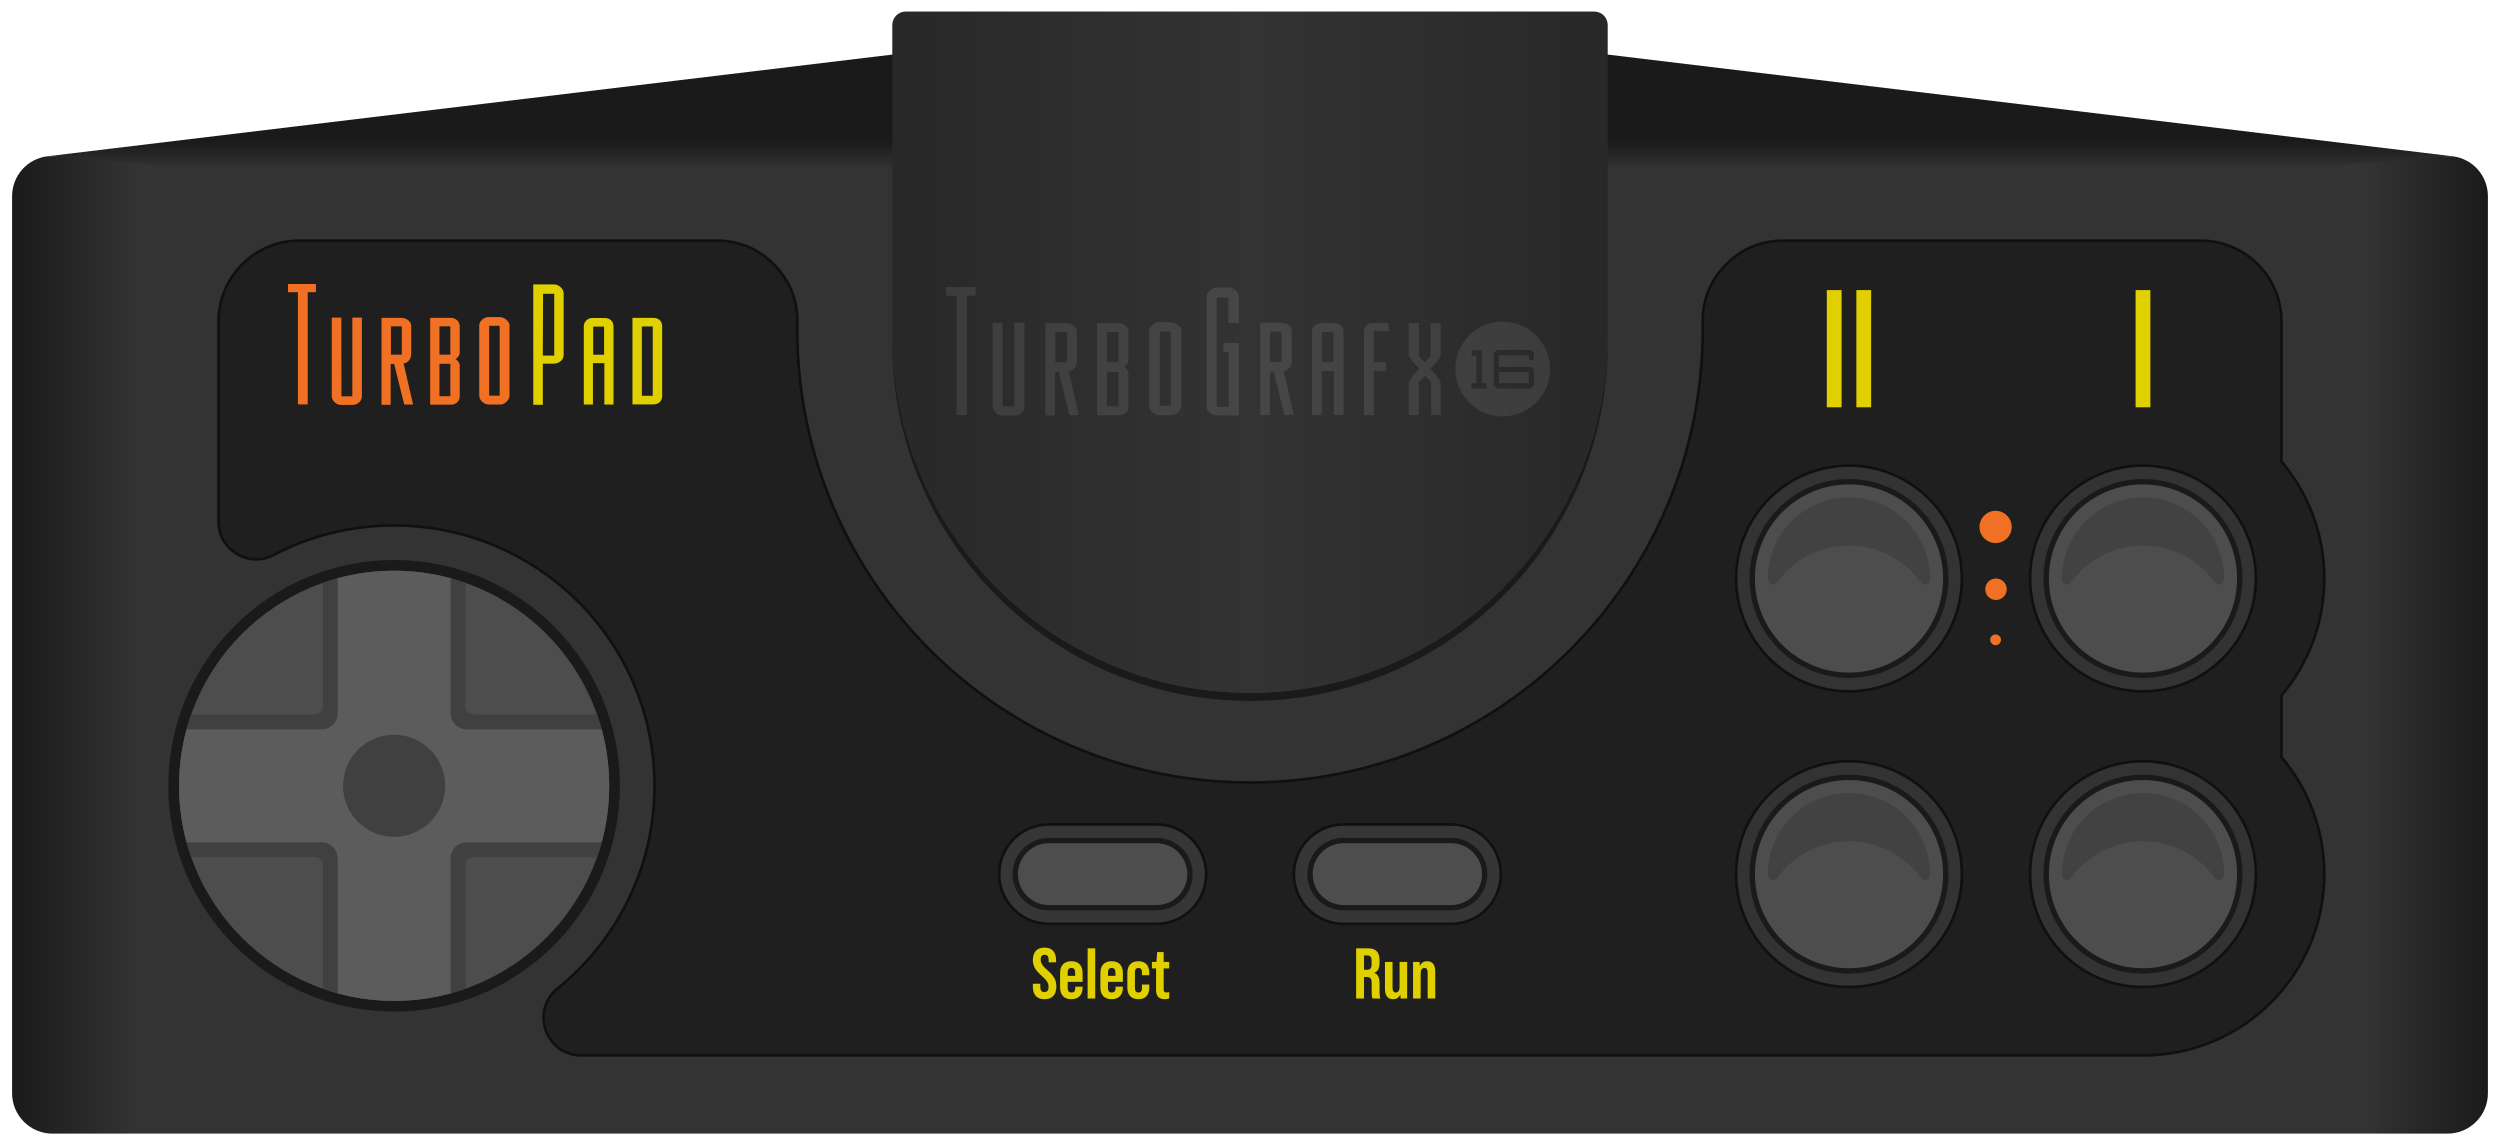 <?xml version="1.0" encoding="UTF-8"?>
<!DOCTYPE svg PUBLIC "-//W3C//DTD SVG 1.1//EN" "http://www.w3.org/Graphics/SVG/1.1/DTD/svg11.dtd">
<svg xml:space="preserve" viewBox="0 0 930 426" width="930px" height="426px" version="1.1" style="shape-rendering:geometricPrecision; fill-rule:evenodd; clip-rule:evenodd" xmlns="http://www.w3.org/2000/svg">
 <defs>
  <style type="text/css">
    .str0 {stroke:#101010}
    .fil2 {fill:#1A1A1A}
    .fil8 {fill:#333333}
    .fil9 {fill:#353635}
    .fil11 {fill:#404040}
    .fil10 {fill:#4D4D4D}
    .fil12 {fill:#5C5C5C}
    .fil7 {fill:#E0D000}
    .fil6 {fill:#F07024}
    .fil5 {fill:#1F1F1F}
    .fil13 {fill:black;fill-opacity:0.15}
    .fil1 {fill:url(#id0)}
    .fil3 {fill:url(#id1)}
    .fil4 {fill:url(#id2)}
    .fil0 {fill:url(#id3)}
  </style>
  <linearGradient id="id0" gradientUnits="userSpaceOnUse" x1="465" y1="63.017" x2="465" y2="20.305">
   <stop offset="0" style="stop-opacity:1; stop-color:#333333"/>
   <stop offset="0.25" style="stop-opacity:1; stop-color:#1A1A1A"/>
   <stop offset="1" style="stop-opacity:1; stop-color:#1A1A1A"/>
  </linearGradient>
  <linearGradient id="id1" gradientUnits="userSpaceOnUse" x1="331.931" y1="131.015" x2="598.069" y2="131.015">
   <stop offset="0" style="stop-opacity:1; stop-color:#282828"/>
   <stop offset="0.5" style="stop-opacity:1; stop-color:#333333"/>
   <stop offset="1" style="stop-opacity:1; stop-color:#282828"/>
  </linearGradient>
  <linearGradient id="id2" gradientUnits="userSpaceOnUse" x1="351.896" y1="130.846" x2="576.611" y2="130.846">
   <stop offset="0" style="stop-opacity:1; stop-color:#3C3C3C"/>
   <stop offset="0.5" style="stop-opacity:1; stop-color:#474747"/>
   <stop offset="1" style="stop-opacity:1; stop-color:#3C3C3C"/>
  </linearGradient>
  <linearGradient id="id3" gradientUnits="userSpaceOnUse" x1="4.5" y1="239.915" x2="925.5" y2="239.915">
   <stop offset="0" style="stop-opacity:1; stop-color:#1A1A1A"/>
   <stop offset="0.05" style="stop-opacity:1; stop-color:#333333"/>
   <stop offset="0.95" style="stop-opacity:1; stop-color:#333333"/>
   <stop offset="1" style="stop-opacity:1; stop-color:#1A1A1A"/>
  </linearGradient>
 </defs>
 <g>
  <g id="shell">
   <path class="fil0" d="M19.504 421.71l890.992 0c8.264,0 15.004,-6.74 15.004,-15.003l0 -333.69c0,-7.634 -5.632,-13.985 -13.211,-14.897l-894.578 0c-7.579,0.912 -13.211,7.263 -13.211,14.897l0 333.69c0,8.263 6.74,15.003 15.004,15.003z"/>
   <polygon class="fil1" points="912.289,58.12 598.069,20.305 331.931,20.305 17.711,58.12 81.312,63.017 848.688,63.017 "/>
   <path class="fil2" d="M465 260.743c73.492,0 133.069,-59.578 133.069,-133.07l0 -3.001c0,73.492 -59.577,133.07 -133.069,133.07 -73.492,0 -133.069,-59.578 -133.069,-133.07l0 3.001c0,73.492 59.577,133.07 133.069,133.07z"/>
   <path class="fil3" d="M465 257.742c73.492,0 133.069,-59.578 133.069,-133.07l0 -115.378c0,-2.756 -2.248,-5.004 -5.004,-5.004 -86.912,0 -169.218,0 -256.13,0 -2.756,0 -5.004,2.248 -5.004,5.004l0 115.378c0,73.492 59.577,133.07 133.069,133.07z"/>
   <path class="fil4" d="M557.596 142.529l11.101 0 0 -4.139 -11.101 0 0 4.139zm1.377 -22.89c-9.724,0 -17.586,7.862 -17.586,17.586 0,9.724 7.862,17.689 17.586,17.689 9.724,0 17.638,-7.863 17.638,-17.638 -0.051,-9.724 -7.914,-17.637 -17.638,-17.637zm-6.001 24.913l-5.576 0 0 -1.964 1.802 0.001 0 -10.302 -1.751 0 0 -2.023 3.774 0 0 12.325 1.751 0 0 1.963 0 0zm17.637 -10.574l-1.802 0 0 -1.802 -11.312 0 0 4.301 12.111 0 1.063 1.063 0 5.686 -1.326 1.326 -12.375 0 -1.327 -1.326 0 -11.79 1.224 -1.224 12.699 0.001 1.114 1.113 -0.069 2.652 0 0 0 0zm-115.548 -6.375l5.788 0 0 26.937 -8.125 0c-1.751,0 -3.876,-1.327 -3.876,-3.4l0 -40.639c0,-1.7 1.802,-3.561 3.824,-3.561l4.412 0c1.964,0 3.774,1.802 3.774,3.502l0 9.664 -3.876 0 0 -9.452 -4.412 0 0 40.69 4.514 0 0 -20.4 -1.964 0 -0.059 -3.341 0 0zm55.997 10.472l0 16.363 -3.663 0 0 -31.339c0,-1.437 1.437,-2.975 3.188,-2.975l6 -0.001 0 3.026 -5.525 0 0 11.577 4.565 0 0 3.35 -4.565 -0.001zm12.963 -17.909l3.825 0 0 12.427 2.176 2.176 2.125 -2.125 0 -12.478 3.774 0 0 11.849c0,1.436 -3.774,5.262 -3.774,5.262 0,0 3.774,3.825 3.774,5.363l0 11.738 -3.561 0 0 -12.274 -2.287 -2.337 -2.286 2.286 0 12.325 -3.774 0 0 -11.79c0,-1.487 4.037,-5.414 4.037,-5.414 0,0 -4.037,-3.774 -4.037,-5.312l0 -11.696 0.008 0zm-46.486 17.909c1.326,0 3.026,-1.538 3.026,-3.613l0 -11.262c0,-1.649 -1.862,-3.136 -3.927,-3.136l-7.812 0 0 34.374 3.613 0 0 -16.15 1.377 0 3.986 16.039 3.502 0 -3.765 -16.252zm-0.8 -3.4l-4.3 0 0 -11.313 4.3 0 0 11.313zm19.448 -14.509l-4.726 0c-2.125,0 -3.399,1.751 -3.399,3.187l0 31.025 3.612 0 0 -16.362 4.513 0 0 16.362 3.613 0 0 -30.863c0,-2.074 -1.385,-3.349 -3.613,-3.349zm-0.11 14.509l-4.301 0 0 -11.109 4.301 0 0 11.109zm-144.177 -27.896l11.051 0 0 3.246 -3.239 0 0 44.353 -3.885 0 0 -44.353 -3.927 0 0 -3.246zm21.14 44.412l4.301 0 0 -31.127 3.774 0 0 31.076c0,2.023 -1.802,3.451 -3.715,3.451l-4.411 0c-1.964,0 -3.775,-1.598 -3.775,-3.502l0 -31.025 3.775 0 0.051 31.127 0 0zm24.548 -13.014c1.326,0 3.026,-1.538 3.026,-3.612l0 -11.263c0,-1.649 -1.862,-3.136 -3.927,-3.136l-7.811 0 0 34.374 3.612 0 0 -16.15 1.377 0 3.987 16.039 3.501 0 -3.765 -16.252zm-0.689 -3.451l-4.301 0 0 -11.211 4.301 0 0 11.211zm22.891 4.25c0,-1.538 -1.649,-2.499 -1.649,-2.499 0,0 1.649,-1.062 1.649,-2.499l0 -10.514c0,-1.964 -1.751,-3.29 -3.502,-3.29l-8.177 0 0 34.315 8.177 0c1.649,0 3.502,-1.063 3.502,-3.29 0,0.051 0,-10.684 0,-12.223zm-3.715 12.164l-4.301 0 0 -12.801 4.301 0 0 12.801zm0 -16.414l-4.301 0 0 -11.211 4.301 0 0 11.211zm19.389 -14.874l-2.176 0 -2.074 0c-2.125,0 -3.714,1.861 -3.714,3.238l0 27.889c0,1.802 2.014,3.451 3.714,3.451l4.624 -0.001c1.802,0 3.613,-1.861 3.613,-3.4l0 -27.999c0,-1.266 -1.76,-3.178 -3.987,-3.178zm0.102 31.075l-4.139 0 0 -27.625 4.139 0 0 27.625z"/>
  </g>
  <g id="onlay">
   <path class="fil5 str0" d="M207.426 367.716c21.987,-17.756 36.051,-44.935 36.051,-75.398 0,-53.496 -43.367,-96.863 -96.863,-96.863 -16.168,0 -31.411,3.962 -44.81,10.967 -4.466,2.335 -9.432,2.179 -13.742,-0.431 -4.311,-2.611 -6.75,-6.939 -6.75,-11.978l0 -74.491c0,-16.525 13.479,-30.003 30.004,-30.003l155.285 0c8.345,0 15.527,3.007 21.382,8.954 5.854,5.947 8.749,13.176 8.618,21.52 -0.013,0.891 -0.021,1.784 -0.021,2.679 0,93.016 75.404,168.42 168.42,168.42 93.016,0 168.42,-75.404 168.42,-168.42 0,-0.895 -0.008,-1.788 -0.021,-2.679 -0.131,-8.344 2.764,-15.573 8.618,-21.52 5.855,-5.947 13.037,-8.954 21.382,-8.954l155.285 0c16.525,0 30.004,13.478 30.004,30.003l0 52.14c9.941,11.748 15.939,26.94 15.939,43.535 0,16.594 -5.998,31.786 -15.939,43.534l0 22.912c9.941,11.748 15.939,26.94 15.939,43.535 0,37.244 -30.192,67.436 -67.436,67.436l-580.967 0c-6.045,0 -11.189,-3.638 -13.203,-9.337 -2.015,-5.7 -0.298,-11.763 4.405,-15.561z"/>
   <g>
    <path class="fil6" d="M185.869 147.191l-3.896 0 0 -26 3.896 0 0 26zm-0.096 -29.248l-2.048 0 -1.952 0c-2,0 -3.496,1.752 -3.496,3.048l0 26.248c0,1.696 1.896,3.249 3.496,3.249l4.351 -0.001c1.697,0 3.401,-1.752 3.401,-3.2l0 -26.352c0,-1.192 -1.656,-2.992 -3.752,-2.992zm-18.248 14l-4.048 0 0 -10.552 4.048 0 0 10.552zm0 15.448l-4.048 0 0 -12.048 4.048 0 0 12.048zm3.496 -11.448c0,-1.448 -1.552,-2.352 -1.552,-2.352 0,0 1.552,-1 1.552,-2.352l0 -9.896c0,-1.848 -1.648,-3.096 -3.296,-3.096l-7.696 0 0 32.296 7.696 0c1.552,0 3.296,-1 3.296,-3.096 0,0.048 0,-10.056 0,-11.504zm-21.544 -4l-4.048 0 0 -10.552 4.048 0 0 10.552zm0.647 3.248c1.249,0 2.849,-1.448 2.849,-3.4l0 -10.6c0,-1.552 -1.752,-2.952 -3.697,-2.952l-7.351 0 0 32.353 3.399 -0.001 0 -15.2 1.297 0 3.752 15.096 3.295 0 -3.544 -15.296zm-23.103 12.248l4.048 0 0 -29.296 3.552 0 0 29.248c0,1.904 -1.696,3.249 -3.496,3.249l-4.152 0c-1.848,0 -3.552,-1.505 -3.552,-3.297l0 -29.2 3.552 0 0.048 29.296 0 0zm-19.896 -41.8l10.4 0 0 3.056 -3.048 0 0 41.744 -3.656 0 0 -41.744 -3.696 0 0 -3.056z"/>
    <path class="fil7" d="M238.773 121.439l4.047 0c0,8.6 0,17.2 0,25.8l-4.047 0c0,-8.6 0,-17.2 0,-25.8zm7.552 -0.048c0,-1.952 -1.305,-3.152 -3.4,-3.152 -2.55,0 -5.099,0 -7.649,0l0 32.2c2.55,0 5.099,0 7.649,0 2.095,0 3.4,-1.2 3.4,-3.152 0,-8.632 0,-17.264 0,-25.896zm-47.952 1.793l0.008 27.407 3.544 0 0 -15.296 4.104 0c1.648,0 3.648,-1.248 3.648,-3.199l0 -22.953c0,-1.6 -1.696,-3.352 -3.6,-3.352l-7.704 0 0 17.393zm3.648 -13.897l4.152 0 0 23.001 -4.248 0 0.096 -23.001zm22.695 22.664l-4.047 0 0 -10.456 4.047 0 0 10.456zm0.105 -13.656l-4.448 0c-2.001,0 -3.201,1.648 -3.201,3l0 29.2 3.401 0 0 -15.4 4.248 0 0 15.4 3.4 0 0 -29.048c0,-1.952 -1.304,-3.152 -3.4,-3.152z"/>
   </g>
   <polygon class="fil7" points="799.94,107.915 794.44,107.915 794.44,151.515 799.94,151.515 "/>
   <path class="fil7" d="M696.071 107.915l-5.5 0 0 43.6 5.5 0 0 -43.6zm-11 0l-5.5 0 0 43.6 5.5 0 0 -43.6z"/>
   <path class="fil6" d="M742.361 236.021c1.105,0 2.001,0.895 2.001,1.999 0,1.105 -0.896,2.001 -2.001,2.001 -1.104,0 -1.999,-0.896 -1.999,-2.001 0,-1.104 0.895,-1.999 1.999,-1.999zm0.145 -20.824c2.209,0 4,1.79 4,3.999 0,2.21 -1.791,4.001 -4,4.001 -2.209,0 -4,-1.791 -4,-4.001 0,-2.209 1.791,-3.999 4,-3.999zm-0.145 -25.176c3.315,0 6.001,2.686 6.001,6 0,3.315 -2.686,6 -6.001,6 -3.314,0 -6,-2.685 -6,-6 0,-3.314 2.686,-6 6,-6z"/>
   <path class="fil7" d="M388.541 371.711c-1.422,0 -2.498,-0.405 -3.227,-1.214 -0.729,-0.809 -1.093,-1.969 -1.093,-3.48l0 -1.067 2.773 0 0 1.28c0,1.209 0.507,1.814 1.52,1.814 1.031,0 1.547,-0.622 1.547,-1.867 0,-0.765 -0.187,-1.44 -0.56,-2.026 -0.355,-0.587 -1.022,-1.307 -2,-2.16 -1.209,-1.085 -2.062,-2.054 -2.56,-2.907 -0.48,-0.889 -0.72,-1.867 -0.72,-2.934 0,-1.493 0.373,-2.64 1.12,-3.44 0.747,-0.799 1.831,-1.2 3.253,-1.2 1.387,0 2.445,0.405 3.174,1.214 0.729,0.809 1.093,1.969 1.093,3.48l0 0.773 -2.773 0 0 -0.96c0,-1.226 -0.489,-1.84 -1.467,-1.84 -0.996,0 -1.493,0.596 -1.493,1.787 0,0.693 0.186,1.315 0.56,1.866 0.391,0.605 1.066,1.316 2.026,2.134 1.227,1.067 2.072,2.044 2.534,2.933 0.48,0.871 0.72,1.893 0.72,3.067 0,1.529 -0.378,2.702 -1.134,3.52 -0.755,0.818 -1.853,1.227 -3.293,1.227zm14.187 -9.707l0 3.253 -5.547 0 0 2.294c0,1.102 0.471,1.653 1.413,1.653 0.943,0 1.414,-0.551 1.414,-1.653l0 -0.507 2.72 0 0 0.24c0,1.422 -0.36,2.515 -1.08,3.28 -0.72,0.764 -1.756,1.147 -3.107,1.147 -1.351,0 -2.387,-0.383 -3.107,-1.147 -0.72,-0.765 -1.08,-1.858 -1.08,-3.28l0 -5.28c0,-1.423 0.36,-2.516 1.08,-3.28 0.72,-0.765 1.756,-1.147 3.107,-1.147 1.351,0 2.387,0.382 3.107,1.147 0.72,0.764 1.08,1.857 1.08,3.28zm-5.547 -0.267l0 1.28 2.773 0 0 -1.28c0,-1.102 -0.462,-1.653 -1.386,-1.653 -0.925,0 -1.387,0.551 -1.387,1.653zm10.24 9.707l-2.827 0 0 -18.667 2.827 0 0 18.667zm10.294 -9.44l0 3.253 -5.547 0 0 2.294c0,1.102 0.471,1.653 1.413,1.653 0.943,0 1.414,-0.551 1.414,-1.653l0 -0.507 2.72 0 0 0.24c0,1.422 -0.36,2.515 -1.08,3.28 -0.721,0.764 -1.756,1.147 -3.107,1.147 -1.351,0 -2.387,-0.383 -3.107,-1.147 -0.72,-0.765 -1.08,-1.858 -1.08,-3.28l0 -5.28c0,-1.423 0.36,-2.516 1.08,-3.28 0.72,-0.765 1.756,-1.147 3.107,-1.147 1.351,0 2.386,0.382 3.107,1.147 0.72,0.764 1.08,1.857 1.08,3.28zm-5.547 -0.267l0 1.28 2.773 0 0 -1.28c0,-1.102 -0.462,-1.653 -1.386,-1.653 -0.925,0 -1.387,0.551 -1.387,1.653zm7.2 5.6l0 -5.387c0,-1.404 0.356,-2.484 1.066,-3.239 0.712,-0.756 1.734,-1.134 3.067,-1.134 1.316,0 2.316,0.382 3,1.147 0.685,0.764 1.027,1.84 1.027,3.226l0 0.827 -2.72 0 0 -1.093c0,-1.067 -0.436,-1.6 -1.307,-1.6 -0.871,0 -1.306,0.533 -1.306,1.6l0 5.92c0,1.066 0.435,1.6 1.306,1.6 0.871,0 1.307,-0.534 1.307,-1.6l0 -1.36 2.72 0 0 1.093c0,1.387 -0.342,2.462 -1.027,3.227 -0.684,0.764 -1.684,1.147 -3,1.147 -1.333,0 -2.355,-0.378 -3.067,-1.134 -0.71,-0.755 -1.066,-1.836 -1.066,-3.24zm15.573 -9.493l0 2.4 -2.053 0 0 7.787c0,0.426 0.084,0.728 0.253,0.906 0.169,0.178 0.449,0.267 0.84,0.267 0.302,0 0.623,-0.054 0.96,-0.16l0 2.4c-0.426,0.177 -0.942,0.267 -1.547,0.267 -2.222,0 -3.333,-1.103 -3.333,-3.307l0 -8.16 -1.546 0 0 -2.4 1.68 0 0.266 -3.68 2.427 0 0 3.68 2.053 0z"/>
   <path class="fil7" d="M507.414 371.444l-2.933 0 0 -18.667 4.346 0c1.494,0 2.591,0.352 3.294,1.054 0.702,0.702 1.053,1.782 1.053,3.24l0 1.146c0,1.956 -0.64,3.183 -1.92,3.68l0 0.054c1.298,0.391 1.947,1.707 1.947,3.946l0 3.281c0,1.013 0.106,1.768 0.319,2.266l-2.986 0c-0.178,-0.515 -0.267,-1.28 -0.267,-2.293l0 -3.414c0,-0.853 -0.138,-1.449 -0.413,-1.786 -0.276,-0.338 -0.751,-0.507 -1.427,-0.507l-1.013 0 0 8zm0 -16l0 5.334 1.066 0c0.605,0 1.049,-0.156 1.334,-0.467 0.284,-0.311 0.427,-0.814 0.427,-1.507l0 -1.44c0,-1.28 -0.498,-1.92 -1.494,-1.92l-1.333 0zm13.227 11.574l0 -9.174 2.826 0 0 13.6 -2.453 0 -0.054 -1.573c-0.497,1.227 -1.404,1.84 -2.719,1.84 -2.027,0 -3.041,-1.325 -3.041,-3.973l0 -9.894 2.827 0 0 9.573c0,1.192 0.391,1.787 1.174,1.787 0.96,0 1.44,-0.729 1.44,-2.186zm10.24 -9.441c2.026,0 3.039,1.325 3.039,3.974l0 9.893 -2.826 0 0 -9.573c0,-1.191 -0.391,-1.787 -1.173,-1.787 -0.96,0 -1.44,0.729 -1.44,2.187l0 9.173 -2.827 0 0 -13.6 2.453 0 0.053 1.573c0.516,-1.226 1.423,-1.84 2.721,-1.84z"/>
  </g>
  <g>
   <circle class="fil2" cx="146.614" cy="292.318" r="84"/>
   <path class="fil8 str0" d="M797.191 173.197c-23.196,0 -42,18.803 -42,42 0,23.196 18.804,42 42,42 23.196,0 42,-18.804 42,-42 0,-23.197 -18.804,-42 -42,-42zm-109.37 0c-23.196,0 -42,18.803 -42,42 0,23.196 18.804,42 42,42 23.196,0 42,-18.804 42,-42 0,-23.197 -18.804,-42 -42,-42z"/>
   <path class="fil2" d="M797.191 178.196c20.435,0 37,16.566 37,37.001 0,20.434 -16.565,37 -37,37 -20.435,0 -37,-16.566 -37,-37 0,-20.435 16.565,-37.001 37,-37.001zm-109.37 0c20.435,0 37,16.566 37,37.001 0,20.434 -16.565,37 -37,37 -20.435,0 -37,-16.566 -37,-37 0,-20.435 16.565,-37.001 37,-37.001z"/>
   <path class="fil8 str0" d="M797.191 283.178c-23.196,0 -42,18.804 -42,42 0,23.196 18.804,42 42,42 23.196,0 42,-18.804 42,-42 0,-23.196 -18.804,-42 -42,-42zm-109.37 0c-23.196,0 -42,18.804 -42,42 0,23.196 18.804,42 42,42 23.196,0 42,-18.804 42,-42 0,-23.196 -18.804,-42 -42,-42z"/>
   <path class="fil2" d="M797.191 288.178c20.435,0 37,16.565 37,37 0,20.435 -16.565,37 -37,37 -20.435,0 -37,-16.565 -37,-37 0,-20.435 16.565,-37 37,-37zm-109.37 0c20.435,0 37,16.565 37,37 0,20.435 -16.565,37 -37,37 -20.435,0 -37,-16.565 -37,-37 0,-20.435 16.565,-37 37,-37z"/>
   <path class="fil9 str0" d="M430.184 343.678c10.218,0 18.501,-8.283 18.501,-18.5 0,-10.217 -8.283,-18.5 -18.501,-18.5 -21.381,0 -18.755,0 -40.001,0 -10.217,0 -18.5,8.282 -18.5,18.5 0,10.217 8.283,18.5 18.5,18.5 21.616,0 16.69,0 40.001,0zm69.632 0c23.311,0 18.385,0 40.001,0 10.217,0 18.5,-8.283 18.5,-18.5 0,-10.218 -8.283,-18.5 -18.5,-18.5 -21.246,0 -18.62,0 -40.001,0 -10.218,0 -18.501,8.283 -18.501,18.5 0,10.217 8.283,18.5 18.501,18.5z"/>
   <path class="fil2" d="M499.816 311.678c-7.456,0 -13.501,6.044 -13.501,13.5 0,7.456 6.045,13.5 13.501,13.5 16.308,0 23.27,0 40.001,0 7.455,0 13.5,-6.044 13.5,-13.5 0,-7.456 -6.045,-13.5 -13.5,-13.5 -20.312,0 -24.795,0 -40.001,0zm-109.633 0c-7.455,0 -13.5,6.044 -13.5,13.5 0,7.456 6.045,13.5 13.5,13.5 16.309,0 23.271,0 40.001,0 7.456,0 13.501,-6.044 13.501,-13.5 0,-7.456 -6.045,-13.5 -13.501,-13.5 -20.311,0 -24.794,0 -40.001,0z"/>
  </g>
  <g id="dpad">
   <circle class="fil10" cx="146.614" cy="292.318" r="80"/>
   <path class="fil11" d="M146.614 212.318c9.289,0 18.205,1.589 26.499,4.5l0 45.996c0,1.654 1.35,3.004 3.004,3.004l45.996 0c2.912,8.293 4.5,17.211 4.5,26.5 0,9.289 -1.588,18.205 -4.499,26.5l-45.997 0c-1.654,0 -3.004,1.349 -3.004,3.003l0 45.997c-8.293,2.911 -17.21,4.5 -26.499,4.5 -9.289,0 -18.206,-1.589 -26.501,-4.5l0 -45.997c0,-1.654 -1.349,-3.003 -3.003,-3.003l-45.997 0c-2.911,-8.294 -4.5,-17.211 -4.5,-26.5 0,-9.289 1.589,-18.206 4.5,-26.5l45.997 0c1.654,0 3.003,-1.35 3.003,-3.004l0 -45.996c8.294,-2.912 17.212,-4.5 26.501,-4.5z"/>
   <path class="fil12" d="M146.614 212.318c7.267,0 14.307,0.975 20.999,2.791l0 50.205c0,3.307 2.697,6.004 6.004,6.004l50.205 0c1.816,6.692 2.791,13.732 2.791,21 0,7.268 -0.975,14.307 -2.791,21l-50.205 0c-3.307,0 -6.004,2.696 -6.004,6.003l0 50.206c-6.692,1.816 -13.732,2.791 -20.999,2.791 -7.268,0 -14.308,-0.975 -21.001,-2.791l0 -50.206c0,-3.307 -2.696,-6.003 -6.003,-6.003l-50.205 0c-1.817,-6.693 -2.792,-13.732 -2.792,-21 0,-7.268 0.975,-14.308 2.792,-21l50.205 0c3.307,0 6.003,-2.697 6.003,-6.004l0 -50.205c6.693,-1.816 13.733,-2.791 21.001,-2.791z"/>
   <circle class="fil11" cx="146.614" cy="292.318" r="19"/>
  </g>
  <circle class="fil10" cx="797.191" cy="325.178" r="35"/>
  <circle class="fil10" cx="687.821" cy="325.178" r="35"/>
  <path class="fil13" d="M687.821 295.007c16.663,0 30.172,13.508 30.172,30.171 0,0.111 -0.001,0.221 -0.002,0.331 -0.009,0.83 -0.526,1.529 -1.317,1.78 -0.79,0.252 -1.616,-0.021 -2.102,-0.693 -5.995,-8.285 -15.743,-13.676 -26.751,-13.676 -11.008,0 -20.756,5.391 -26.75,13.676 -0.486,0.672 -1.313,0.944 -2.103,0.693 -0.791,-0.252 -1.308,-0.951 -1.316,-1.78 -0.001,-0.11 -0.002,-0.221 -0.002,-0.331 0,-16.663 13.508,-30.171 30.171,-30.171z"/>
  <path class="fil13" d="M797.191 295.007c16.663,0 30.171,13.508 30.171,30.171 0,0.111 0,0.221 -0.002,0.331 -0.008,0.83 -0.525,1.529 -1.316,1.78 -0.79,0.252 -1.616,-0.021 -2.102,-0.693 -5.995,-8.285 -15.743,-13.676 -26.751,-13.676 -11.009,0 -20.756,5.391 -26.751,13.676 -0.486,0.672 -1.312,0.944 -2.102,0.693 -0.791,-0.252 -1.308,-0.951 -1.317,-1.78 -0.001,-0.11 -0.001,-0.221 -0.001,-0.331 0,-16.663 13.508,-30.171 30.171,-30.171z"/>
  <circle class="fil10" cx="797.191" cy="215.197" r="35"/>
  <circle class="fil10" cx="687.821" cy="215.197" r="35"/>
  <path class="fil13" d="M687.821 185.025c16.663,0 30.172,13.508 30.172,30.172 0,0.11 -0.001,0.221 -0.002,0.331 -0.009,0.829 -0.526,1.528 -1.317,1.78 -0.79,0.252 -1.616,-0.021 -2.102,-0.693 -5.995,-8.285 -15.743,-13.676 -26.751,-13.676 -11.008,0 -20.756,5.391 -26.75,13.676 -0.486,0.672 -1.313,0.944 -2.103,0.692 -0.791,-0.251 -1.308,-0.95 -1.316,-1.779 -0.001,-0.11 -0.002,-0.221 -0.002,-0.331 0,-16.664 13.508,-30.172 30.171,-30.172z"/>
  <path class="fil13" d="M797.191 185.025c16.663,0 30.171,13.508 30.171,30.172 0,0.11 0,0.221 -0.002,0.331 -0.008,0.829 -0.525,1.528 -1.316,1.78 -0.79,0.252 -1.616,-0.021 -2.102,-0.693 -5.995,-8.285 -15.743,-13.676 -26.751,-13.676 -11.009,0 -20.756,5.391 -26.751,13.676 -0.486,0.672 -1.312,0.944 -2.102,0.692 -0.791,-0.251 -1.308,-0.95 -1.317,-1.779 -0.001,-0.11 -0.001,-0.221 -0.001,-0.331 0,-16.664 13.508,-30.172 30.171,-30.172z"/>
  <path class="fil10" d="M499.815 313.678c-6.351,0 -11.499,5.149 -11.499,11.5 0,6.351 5.148,11.499 11.499,11.499 16.333,0 23.055,0 40.002,0 6.351,0 11.5,-5.148 11.5,-11.499 0,-6.351 -5.149,-11.5 -11.5,-11.5 -16.75,0 -24.387,0 -40.002,0z"/>
  <path class="fil10" d="M390.183 313.678c-6.351,0 -11.5,5.148 -11.5,11.499 0,6.352 5.149,11.5 11.5,11.5 16.333,0 23.054,0 40.002,0 6.351,0 11.499,-5.148 11.499,-11.5 0,-6.351 -5.148,-11.499 -11.499,-11.499 -16.75,0 -24.387,0 -40.002,0z"/>
 </g>
</svg>
